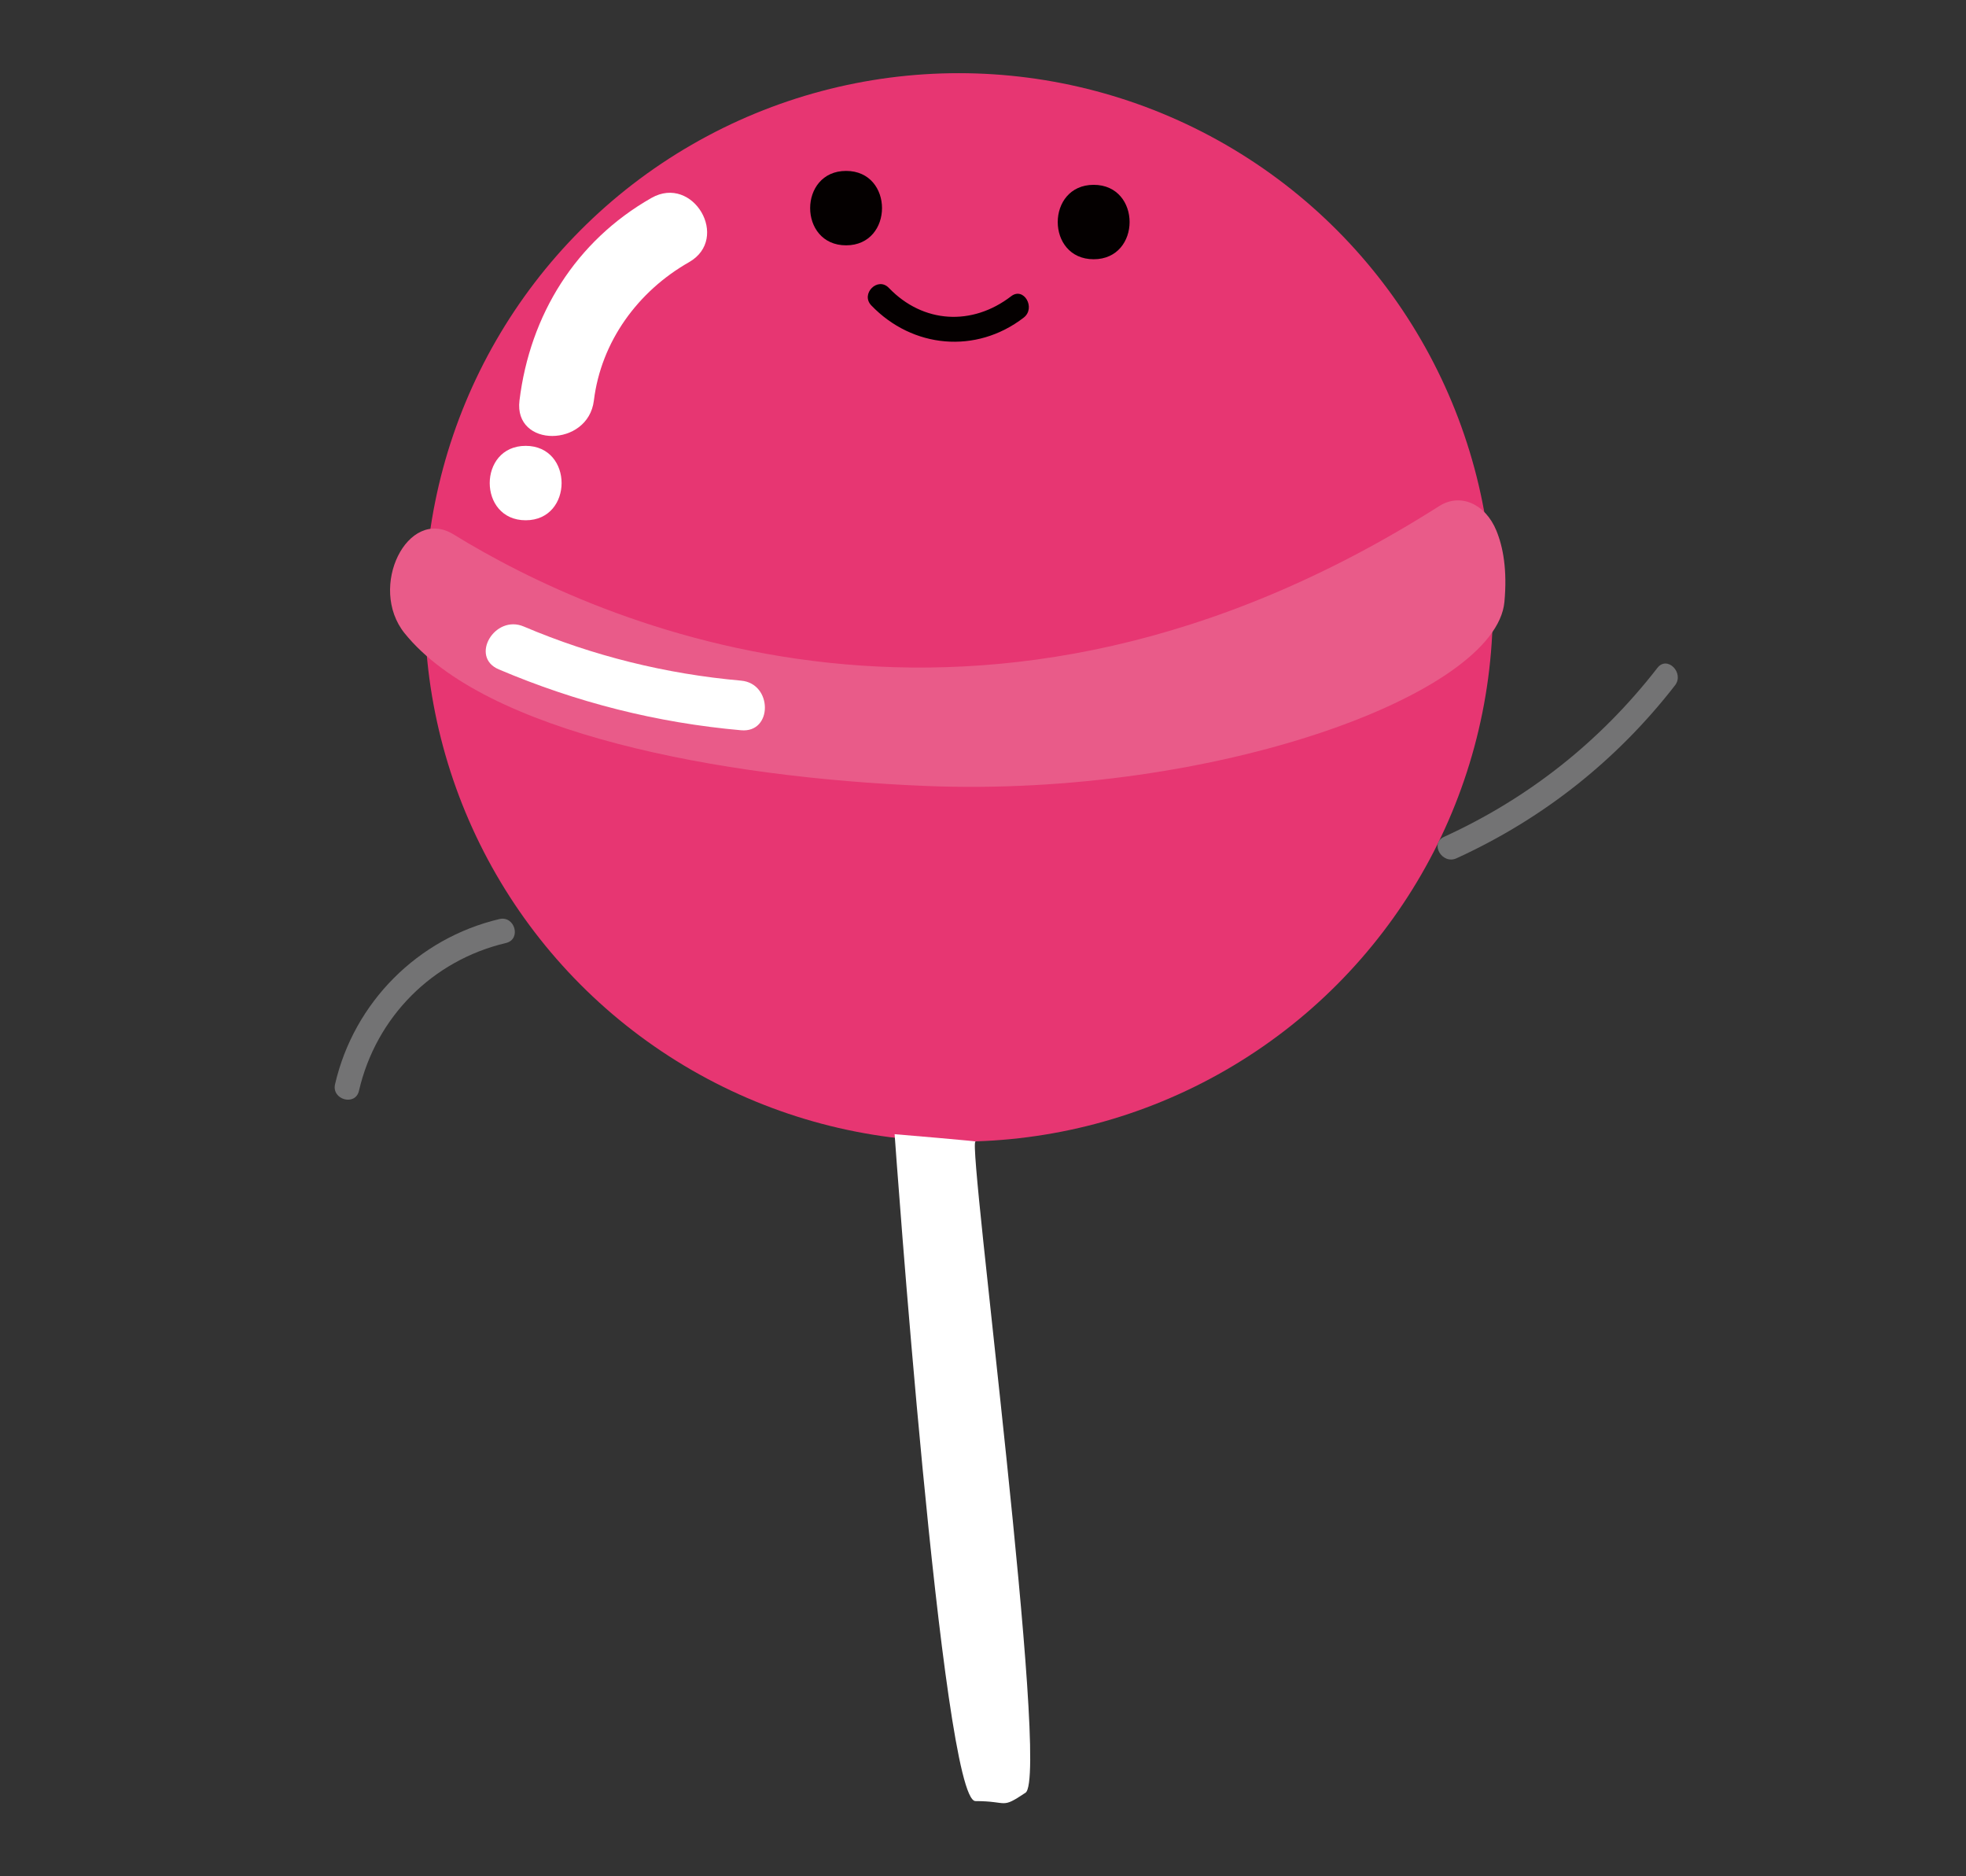 <?xml version="1.0" encoding="iso-8859-1"?>
<!-- Generator: Adobe Illustrator 21.1.0, SVG Export Plug-In . SVG Version: 6.00 Build 0)  -->
<svg version="1.1" id="&#x5716;&#x5C64;_1" xmlns="http://www.w3.org/2000/svg" xmlns:xlink="http://www.w3.org/1999/xlink" x="0px"
	 y="0px" viewBox="0 0 237.821 226.923" style="enable-background:new 0 0 237.821 226.923;" xml:space="preserve">
<rect x="0" y="0" width="237.821" height="226.923" fill="#333333" stroke="none"/>
<g>
	<g>
		<g>
			<circle style="fill:#E73672;" cx="115.977" cy="73.459" r="64.609"/>
		</g>
		<g>
			<g>
				<path style="fill:#040000;" d="M102.348,29.67c5.791,0,5.801-9,0-9C96.557,20.67,96.548,29.67,102.348,29.67L102.348,29.67z"/>
			</g>
		</g>
		<g>
			<g>
				<path style="fill:#040000;" d="M132.298,31.353c5.791,0,5.801-9,0-9C126.507,22.353,126.497,31.353,132.298,31.353
					L132.298,31.353z"/>
			</g>
		</g>
		<g>
			<g>
				<path style="fill:#040000;" d="M105.398,36.936c4.988,5.195,12.685,5.904,18.432,1.48c1.508-1.161,0.016-3.769-1.514-2.59
					c-4.702,3.62-10.647,3.311-14.797-1.01C106.18,33.419,104.06,35.543,105.398,36.936L105.398,36.936z"/>
			</g>
		</g>
		<g>
			<path style="fill:#E95B89;" d="M54.859,64.628c17.496,10.767,63.847,31.778,119.244-3.426c2.515-1.598,5.56-0.315,6.91,2.972
				c0.819,1.992,1.328,4.773,0.973,8.617c-1.028,11.133-34.948,23.658-69.897,22.266c-25.155-1.002-53.454-6.454-63.14-18.467
				C44.458,71.02,49.314,61.216,54.859,64.628z"/>
		</g>
		<g>
			<path style="fill:#FFFFFF;" d="M108.219,137.167c0,0,5.739,80.654,9.777,80.654s3.029,1.01,6.057-1.01
				s-7.067-78.743-6.057-78.743S108.219,137.167,108.219,137.167z"/>
		</g>
	</g>
	<g>
		<g>
			<path style="fill:#FFFFFF;" d="M78.803,23.939c-9.162,5.213-14.695,14.14-15.964,24.504c-0.702,5.736,8.304,5.685,9,0
				c0.874-7.143,5.337-13.223,11.506-16.733C88.379,28.847,83.85,21.068,78.803,23.939L78.803,23.939z"/>
		</g>
	</g>
	<g>
		<g>
			<path style="fill:#FFFFFF;" d="M63.588,62.921c5.791,0,5.801-9,0-9C57.796,53.921,57.787,62.921,63.588,62.921L63.588,62.921z"/>
		</g>
	</g>
	<g>
		<g>
			<path style="fill:#FFFFFF;" d="M60.331,80.952c9.425,4.004,19.118,6.459,29.321,7.365c3.845,0.341,3.822-5.661,0-6
				c-9.076-0.805-17.903-2.981-26.293-6.546C59.846,74.278,56.785,79.445,60.331,80.952L60.331,80.952z"/>
		</g>
	</g>
	<g>
		<g>
			<path style="fill:#737374;" d="M176.192,103.799c10.441-4.767,19.386-11.841,26.425-20.908c1.17-1.507-0.938-3.645-2.121-2.121
				c-6.894,8.881-15.589,15.769-25.818,20.439C172.924,102.009,174.447,104.596,176.192,103.799L176.192,103.799z"/>
		</g>
	</g>
	<g>
		<g>
			<path style="fill:#737374;" d="M60.41,111.151c-9.873,2.332-17.596,10.086-19.88,19.973c-0.434,1.879,2.458,2.681,2.893,0.798
				c2.06-8.916,8.878-15.774,17.785-17.877C63.085,113.601,62.29,110.707,60.41,111.151L60.41,111.151z"/>
		</g>
	</g>
</g>
</svg>
